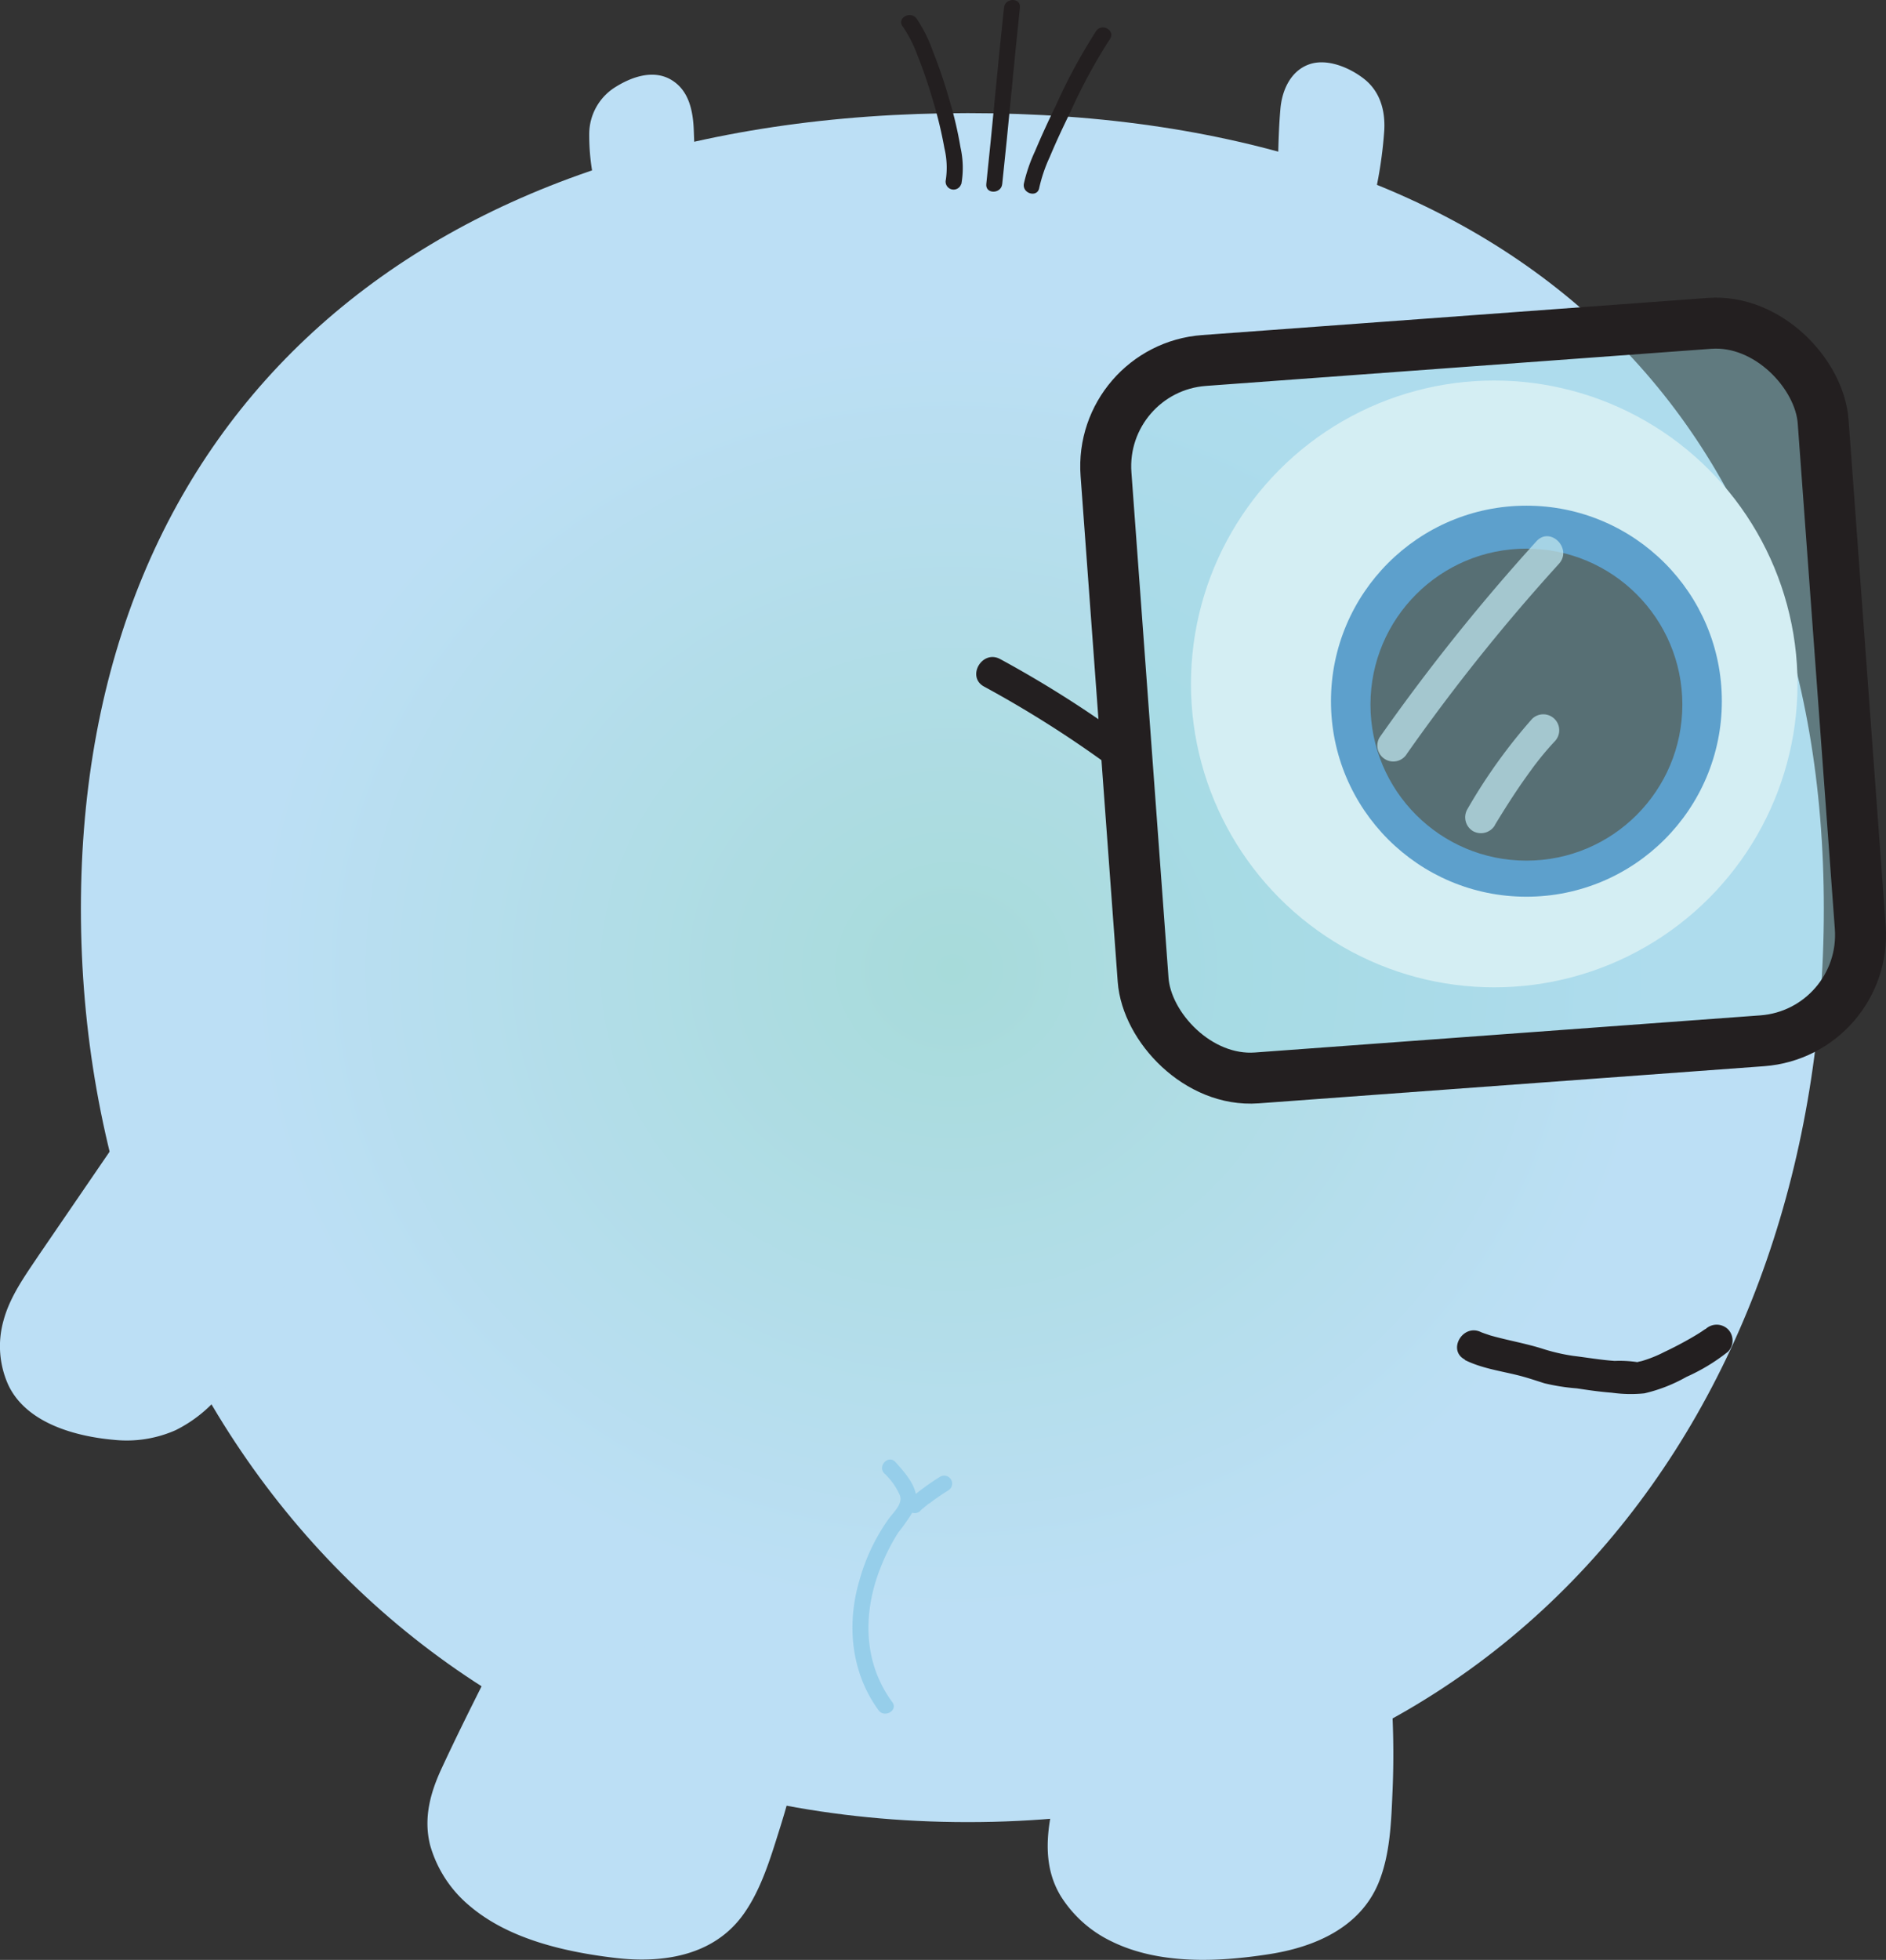 <svg xmlns="http://www.w3.org/2000/svg" xmlns:xlink="http://www.w3.org/1999/xlink" viewBox="0 0 296.07 307.54"><rect x="0" y="0" width="296.07" height="307.54" fill="#333333" stroke="none"/><defs><style>.cls-1{fill:url(#radial-gradient);}.cls-2{fill:#bcdff5;}.cls-3,.cls-6{fill:#231f20;}.cls-4{fill:#fff;stroke:#fff;}.cls-4,.cls-6,.cls-7{stroke-miterlimit:10;}.cls-5{fill:#2e76bb;}.cls-6,.cls-7{stroke:#231f20;}.cls-7{fill:#9cd9e5;fill-opacity:0.43;stroke-width:8px;}.cls-8{opacity:0.75;}.cls-9{fill:#bde4ed;}.cls-10{fill:#96ceea;}</style><radialGradient id="radial-gradient" cx="28.81" cy="-6.26" r="136.45" gradientTransform="matrix(-1.04, 0, 0, 0.95, 179.55, 158.07)" gradientUnits="userSpaceOnUse"><stop offset="0" stop-color="#a7dbda"/><stop offset="0.78" stop-color="#bcdff5"/></radialGradient></defs><g id="Layer_2" data-name="Layer 2"><g id="Layer_1-2" data-name="Layer 1"><path class="cls-1" d="M12.7,142.61c0,77.62,53.76,143.31,139.23,143.31s134.38-65.69,134.38-143.31S237.41,17.75,151.93,17.75,12.7,65,12.7,142.61Z"/><path class="cls-2" d="M83.53,251.59,71.39,276.07c-1.34,2.71-2.71,5.48-3,8.48-.58,5.66,2.8,11.17,7.38,14.53S86,304,91.55,305.15c7.51,1.56,16.23,2.18,21.92-2.95,2.92-2.65,4.53-6.42,5.88-10.12A131.14,131.14,0,0,0,125.1,271Z"/><path class="cls-2" d="M82.45,251c-4.38,8.84-9,17.6-13.14,26.53-1.77,3.82-2.85,7.78-1.79,12A19.15,19.15,0,0,0,73.65,299c6.15,5.28,15,7.28,22.83,8.22,7.52.9,15.51-.27,20.21-6.81,2.81-3.92,4.27-8.87,5.7-13.41a132.59,132.59,0,0,0,3.92-15.71,1.29,1.29,0,0,0-.58-1.41l-14-6.53L89.36,252.93l-5.2-2.42c-1.45-.68-2.72,1.47-1.26,2.15l14,6.53,22.37,10.43,5.19,2.42-.57-1.42q-1.2,6.45-3,12.75a85.65,85.65,0,0,1-4.14,11.88c-1.55,3.38-3.7,6.34-7.09,8A20.5,20.5,0,0,1,99.56,305a56.64,56.64,0,0,1-10.81-1.73,36.86,36.86,0,0,1-11-4.29,18.3,18.3,0,0,1-7.19-8.16c-1.58-3.76-1.12-7.55.5-11.23,2-4.52,4.36-8.9,6.56-13.33l7-14C85.32,250.78,83.17,249.51,82.45,251Z"/><path class="cls-2" d="M171.79,256.43l-5.27,26.83c-.58,3-1.16,6-.67,9,.92,5.61,5.63,10,10.94,12.07s11.17,2.05,16.84,1.7c7.65-.48,16.24-2.17,20.37-8.63,2.12-3.32,2.68-7.38,3-11.31a131.15,131.15,0,0,0,0-21.89Z"/><path class="cls-2" d="M170.58,256.1,167.66,271c-.95,4.83-2,9.67-2.82,14.53-.69,4.18-.56,8.3,1.68,12a19.18,19.18,0,0,0,8,7.12c7.43,3.65,16.69,3.24,24.67,2,7.11-1.09,14.29-4.13,17.21-11.18,1.86-4.51,2-9.71,2.21-14.52a134.42,134.42,0,0,0-.34-16.79,1.28,1.28,0,0,0-.92-1.2l-15.23-2.61-24.32-4.16-5.65-1c-1.58-.27-2.25,2.14-.67,2.41l15.23,2.61L211,264.41l5.65,1-.92-1.21a134.73,134.73,0,0,1,.44,13.63,77.08,77.08,0,0,1-1,12.78,15.11,15.11,0,0,1-5.05,9.24,21.32,21.32,0,0,1-9,3.93,55.74,55.74,0,0,1-10.47,1.14,36.57,36.57,0,0,1-12.32-1.35,18.21,18.21,0,0,1-8.67-5.77,13.46,13.46,0,0,1-2.62-10.58c.64-5.05,1.89-10.07,2.87-15.06l3-15.36C173.3,255.2,170.89,254.52,170.58,256.1Z"/><path class="cls-3" d="M172.08,4.86a88.54,88.54,0,0,0-6.33,11.7c-1.15,2.36-2.25,4.75-3.27,7.17a25.11,25.11,0,0,0-1.75,5.09c-.28,1.57,2.13,2.25,2.41.67a23.92,23.92,0,0,1,1.66-4.87c1-2.39,2.1-4.73,3.24-7.06a86.35,86.35,0,0,1,6.2-11.43c.91-1.33-1.25-2.58-2.16-1.27Z"/><path class="cls-3" d="M157.61,1.19c-1,9.23-1.79,18.47-2.78,27.69-.17,1.6,2.33,1.59,2.5,0,1-9.22,1.79-18.46,2.78-27.69.17-1.59-2.33-1.58-2.5,0Z"/><path class="cls-3" d="M150.92,28.87a14.66,14.66,0,0,0-.14-5.75A61.08,61.08,0,0,0,149,15.55a78.16,78.16,0,0,0-2.54-7.47,22.48,22.48,0,0,0-2.59-5.19c-1-1.27-3.13,0-2.16,1.26a20.69,20.69,0,0,1,2.34,4.59c.94,2.35,1.74,4.75,2.45,7.18a66.56,66.56,0,0,1,1.76,7.35,13.15,13.15,0,0,1,.22,4.94,1.25,1.25,0,0,0,2.41.66Z"/><path class="cls-2" d="M22.13,175.73,6.69,198.29a37.85,37.85,0,0,0-4.46,7.77c-1.92,5.15-.87,10,1.65,12.95s6.29,4.16,10.11,5c5.16,1.18,11.46,1.49,17-3.34,2.86-2.48,5-6,7-9.34a193.68,193.68,0,0,0,9.81-19.32Z"/><path class="cls-2" d="M21.05,175.1,6.17,196.84C4,200.09,1.56,203.4.54,207.26a14.77,14.77,0,0,0,.78,10.1c2.86,6,10.61,8.07,16.72,8.59a19,19,0,0,0,9.51-1.52,21.36,21.36,0,0,0,8.26-7.24,99.45,99.45,0,0,0,7-11.82q3.3-6.23,6.13-12.69a1.29,1.29,0,0,0-.45-1.71L26,176.7l-3.22-2c-1.36-.86-2.62,1.3-1.26,2.16L44,191.09l3.22,2-.45-1.71a186.7,186.7,0,0,1-10.48,20.45,30.53,30.53,0,0,1-6.51,8.25,15.14,15.14,0,0,1-8.88,3.39,26.86,26.86,0,0,1-8.54-1.16c-3-.84-6.15-2.13-8-4.76a11.44,11.44,0,0,1-1.55-9c.78-3.6,2.93-6.67,5-9.66q7.71-11.28,15.44-22.55C24.12,175,22,173.78,21.05,175.1Z"/><path class="cls-2" d="M201.74,30.18l.41-11.39a15.69,15.69,0,0,1,.42-3.71,5.41,5.41,0,0,1,3.76-3.94A7.61,7.61,0,0,1,211,12c2,.88,4.22,2.33,4.89,5.33a15.28,15.28,0,0,1,0,4.87,78.85,78.85,0,0,1-1.49,8.91Z"/><path class="cls-2" d="M203,30.18c.15-4.14.22-8.29.45-12.42a6.42,6.42,0,0,1,1.64-4.55c1.24-1.16,2.81-1,4.33-.53,3,1,5.27,3,5.41,6.31a31.89,31.89,0,0,1-.51,5.85c-.29,2-.67,3.95-1.1,5.9l1.2-.92-12.67-.89c-1.6-.11-1.6,2.39,0,2.5l12.67.89a1.26,1.26,0,0,0,1.21-.91,67.17,67.17,0,0,0,1.68-11c.16-3.12-.68-6.09-3.21-8.06-2.25-1.75-5.82-3.27-8.65-2.23s-4.2,4-4.45,7c-.38,4.35-.34,8.76-.5,13.11C200.44,31.79,202.94,31.79,203,30.18Z"/><path class="cls-2" d="M108.07,32.13l-.4-11.39a15.13,15.13,0,0,0-.43-3.71,5.4,5.4,0,0,0-3.76-3.94,7.62,7.62,0,0,0-4.64.82A7.6,7.6,0,0,0,94,19.24a15,15,0,0,0,0,4.87A79.21,79.21,0,0,0,95.4,33Z"/><path class="cls-2" d="M109.32,32.13c-.14-3.91-.26-7.82-.41-11.73-.12-3-.75-6.25-3.58-7.9s-6.25-.4-8.75,1.18a8.69,8.69,0,0,0-4.08,7.26A34.27,34.27,0,0,0,93,27.08c.3,2.1.69,4.2,1.16,6.27a1.24,1.24,0,0,0,1.2.92l12.67-.89c1.6-.11,1.61-2.61,0-2.5l-12.67.89,1.21.92q-.66-2.92-1.1-5.9A31,31,0,0,1,95,20.94c.13-3.34,2.41-5.29,5.4-6.31,1.52-.51,3.1-.63,4.33.53a6.43,6.43,0,0,1,1.65,4.55c.23,4.13.3,8.28.44,12.42C106.88,33.73,109.38,33.74,109.32,32.13Z"/><circle class="cls-4" cx="234.57" cy="107.32" r="47.11"/><circle class="cls-5" cx="239.62" cy="110.03" r="30.68"/><circle class="cls-6" cx="239.62" cy="110.57" r="23.98"/><path class="cls-3" d="M177.44,116.42a174.49,174.49,0,0,0-20.43-13c-2.83-1.53-5.35,2.79-2.52,4.32a173.89,173.89,0,0,1,20.42,13,2.52,2.52,0,0,0,3.42-.9,2.55,2.55,0,0,0-.89-3.42Z"/><rect class="cls-7" x="176.39" y="53.49" width="112.88" height="112.88" rx="16.66" transform="translate(-7.43 17.36) rotate(-4.2)"/><g class="cls-8"><path class="cls-9" d="M220.88,118.25a304.9,304.9,0,0,1,23.85-29.78c2.16-2.38-1.36-5.92-3.53-3.54a316,316,0,0,0-24.64,30.8,2.5,2.5,0,0,0,4.32,2.52Z"/></g><g class="cls-8"><path class="cls-9" d="M234.66,129.48c1.44-2.38,2.93-4.73,4.52-7,.4-.57.81-1.14,1.22-1.7.19-.27.39-.53.58-.79l.3-.38c-.25.31.08-.11.12-.16.84-1.07,1.71-2.1,2.64-3.09a2.5,2.5,0,0,0-3.54-3.54A85.94,85.94,0,0,0,230.34,127a2.53,2.53,0,0,0,.9,3.42,2.56,2.56,0,0,0,3.42-.9Z"/></g><path class="cls-10" d="M138.81,231.19a10.46,10.46,0,0,1,2.49,3.53c.39,1.28-1,2.57-1.71,3.5a30.65,30.65,0,0,0-4.67,9.76c-2.06,6.92-1.32,14.49,3,20.39.94,1.28,3.11,0,2.16-1.27-4.67-6.34-4.64-14.26-1.75-21.36A31.84,31.84,0,0,1,141,240.5a32.9,32.9,0,0,0,2.46-3.54c1.36-2.86-1.1-5.53-2.89-7.54-1.08-1.2-2.84.58-1.77,1.77Z"/><path class="cls-3" d="M229.91,213.38c2.58,1.31,5.58,1.73,8.36,2.42,1.42.35,2.79.82,4.18,1.26a32.47,32.47,0,0,0,5.09.8c1.83.28,3.65.54,5.49.68a21.33,21.33,0,0,0,5.11.1,24.75,24.75,0,0,0,6.6-2.58,30.08,30.08,0,0,0,6.52-3.95,2.52,2.52,0,0,0,0-3.53,2.55,2.55,0,0,0-3.54,0c-.48.42.38-.22-.05,0-.22.13-.42.29-.63.42-.54.35-1.09.68-1.65,1-1.34.77-2.72,1.49-4.12,2.15a20,20,0,0,1-3.5,1.41c-.24.06-.49.1-.73.18s.5.12,0,0a19.25,19.25,0,0,0-3.57-.19c-2.19-.15-4.33-.53-6.51-.79a30,30,0,0,1-5-1.18c-1.79-.55-3.61-.94-5.43-1.37-.85-.2-1.7-.41-2.55-.65l-1-.34-.46-.17q.39.17,0,0c-2.86-1.45-5.4,2.86-2.52,4.31Z"/><path class="cls-10" d="M144.53,237q.54-.47,1.08-.9l.27-.21s.19-.15,0,0,0,0,.05,0l.58-.44c.76-.55,1.54-1.08,2.34-1.57a1.25,1.25,0,1,0-1.26-2.16,37.88,37.88,0,0,0-4.87,3.58,1.25,1.25,0,1,0,1.77,1.77Z"/></g></g></svg>